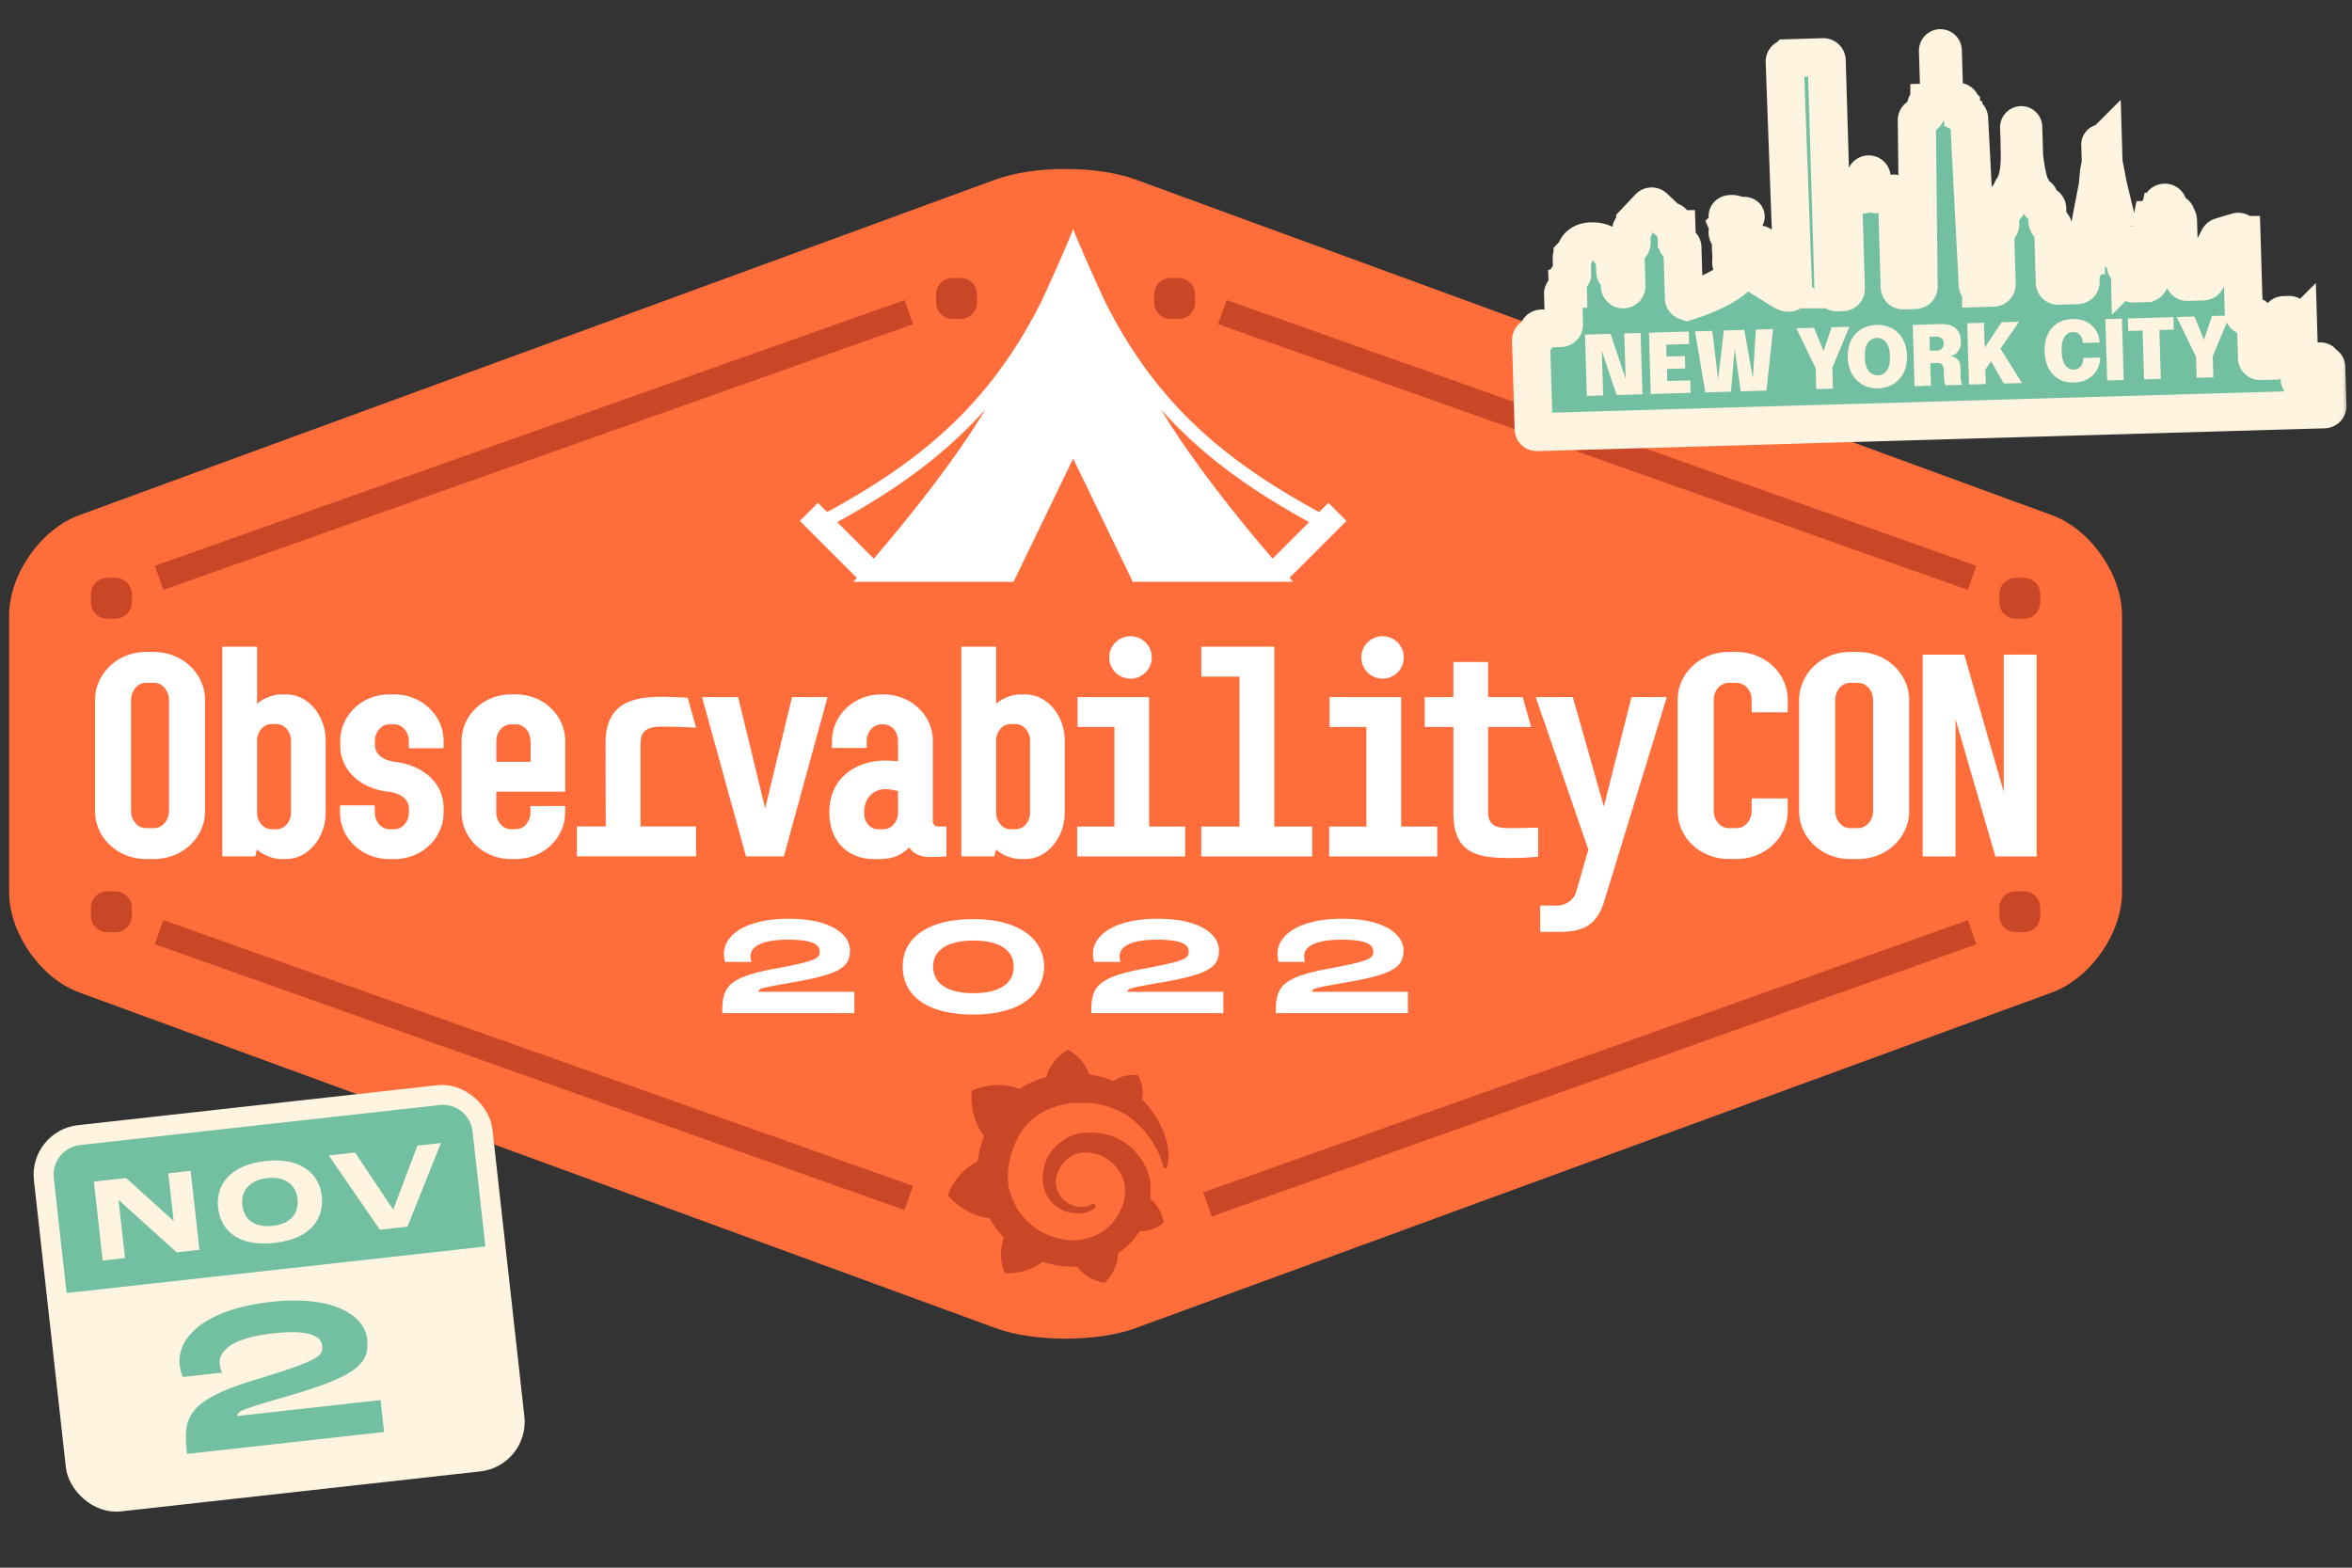 <svg width="225" height="150" fill="none" xmlns="http://www.w3.org/2000/svg"><rect width="100%" height="100%" fill="#333333" stroke="none"/><path d="M196.297 94.959c3.687-1.35 6.703-5.668 6.703-9.594V58.889c0-3.926-3.016-8.245-6.703-9.594L108.638 17.18c-3.687-1.35-9.718-1.35-13.405 0L7.578 49.295C3.89 50.648.875 54.963.875 58.89v26.476c0 3.926 3.016 8.245 6.703 9.594l87.658 32.115c3.687 1.349 9.719 1.349 13.406 0L196.3 94.959h-.003Z" fill="#FF6D3B"/><path d="M69.094 96.942H81.73v-2.047h-9.16c0-.269 0-.336 3.218-.89 4.632-.793 5.523-1.497 5.523-3.083 0-1.415-1.67-3.016-5.845-3.016-4.176 0-6.211 1.59-6.211 3.352 0 .322.052.621.12.782h2.518a1.515 1.515 0 0 1-.094-.538c0-.958 1.13-1.59 3.61-1.59 2.482 0 3.005.538 3.005 1.118 0 .647-.201.902-4.351 1.669-4.662.86-4.97 1.9-4.97 4.243ZM93.117 97.076c4.565 0 6.761-2.02 6.761-4.606 0-2.585-2.357-4.527-6.761-4.527s-6.761 1.818-6.761 4.527c0 2.71 2.196 4.606 6.76 4.606Zm0-2.046c-2.544 0-3.854-.984-3.854-2.545 0-1.56 1.388-2.492 3.854-2.492s3.854.902 3.854 2.492c0 1.59-1.306 2.545-3.854 2.545ZM104.395 96.942h12.636v-2.047h-9.16c0-.269 0-.336 3.218-.89 4.632-.793 5.522-1.497 5.522-3.083 0-1.415-1.668-3.016-5.844-3.016s-6.212 1.59-6.212 3.352c0 .322.053.621.12.782h2.518a1.525 1.525 0 0 1-.093-.538c0-.958 1.13-1.59 3.611-1.59 2.48 0 3.004.538 3.004 1.118 0 .647-.202.902-4.351 1.669-4.663.86-4.969 1.9-4.969 4.243ZM122.049 96.943h12.636v-2.047h-9.16c0-.27 0-.337 3.218-.89 4.632-.794 5.523-1.497 5.523-3.084 0-1.414-1.669-3.016-5.845-3.016s-6.211 1.59-6.211 3.353c0 .322.052.621.119.782h2.519a1.5 1.5 0 0 1-.094-.539c0-.958 1.13-1.59 3.611-1.59 2.481 0 3.005.539 3.005 1.119 0 .647-.202.901-4.352 1.668-4.662.861-4.969 1.901-4.969 4.244ZM13.95 82.193c-2.67 0-4.858-2.028-4.858-4.59v-10.61c0-2.561 2.191-4.611 4.858-4.611h.78c2.693 0 4.888 2.06 4.888 4.612v10.61c0 2.56-2.192 4.59-4.888 4.59h-.78Zm.78-16.858h-.78c-.78 0-1.415.752-1.415 1.659v10.584c0 .9.628 1.658 1.415 1.658h.78c.806 0 1.437-.751 1.437-1.658V66.994c0-.9-.627-1.659-1.437-1.659ZM26.906 66.447h.5c2.04 0 3.75 1.98 3.75 4.437v6.847c0 2.46-1.71 4.46-3.75 4.46h-.5c-.98 0-1.988-.552-2.318-.926l-.175.675h-3.145V61.878h3.323v5.494c.327-.377 1.335-.929 2.319-.929l-.004.004Zm-.954 12.895h.5c.78 0 1.383-.725 1.383-1.582v-6.872c0-.878-.602-1.604-1.382-1.604h-.501c-.755 0-1.36.726-1.36 1.604v6.872c0 .828.605 1.582 1.36 1.582ZM35.856 77.736c0 .878.632 1.603 1.383 1.603h.5c.755 0 1.383-.725 1.383-1.603v-.327c0-.903-.73-1.506-1.989-1.658-2.543-.272-4.586-1.981-4.586-4.412v-.425c0-2.482 2.09-4.47 4.68-4.47h.502c2.59 0 4.706 1.981 4.706 4.47v.675H39.11v-.675c0-.878-.631-1.604-1.382-1.604h-.501c-.755 0-1.36.726-1.36 1.604v.327c0 .903.707 1.505 1.962 1.658 2.544.326 4.608 1.93 4.608 4.416v.424c0 2.482-2.111 4.46-4.706 4.46h-.5c-2.591 0-4.707-1.981-4.707-4.46v-.678h3.324v.678h.004l.003-.003ZM49.365 82.194h-.5c-2.591 0-4.707-1.981-4.707-4.46v-6.82c0-2.483 2.116-4.471 4.706-4.471h.501c2.59 0 4.706 1.981 4.706 4.47v4.837h-6.596v1.981c0 .878.631 1.604 1.382 1.604h.5c.78 0 1.383-.726 1.383-1.604v-.606h3.324v.606c0 2.482-2.115 4.46-4.706 4.46h.007v.003Zm1.383-11.28c0-.879-.606-1.605-1.383-1.605h-.5c-.755 0-1.383.726-1.383 1.604v1.981h3.276v-1.98h-.01ZM85.909 72.844v-1.93c0-.878-.602-1.604-1.382-1.604h-.229c-.755 0-1.382.726-1.382 1.604v.653h-3.324v-.653c0-2.482 2.115-4.47 4.706-4.47h.229c2.569 0 4.706 1.956 4.706 4.39v7.747c0 .327.228.5.5.5h.806v2.864c-.58.05-1.136.05-1.709.05-.653 0-1.415-.246-1.84-.9-.606.53-1.31 1.104-2.87 1.104h-.5c-2.591 0-4.282-1.778-4.282-4.46 0-3.686 3.051-4.967 5.283-4.967.348 0 .954.022 1.284.076l.008-.007h-.004v.004Zm-1.382 6.499c.78 0 1.382-.751 1.382-1.604v-2.028c-.38-.152-.903-.2-1.23-.2-1.056 0-2.014.78-2.014 2.236 0 .976.606 1.603 1.36 1.603h.502v-.007ZM97.607 66.447h.501c2.036 0 3.748 1.98 3.748 4.437v6.847c0 2.46-1.709 4.46-3.748 4.46h-.5c-.98 0-1.989-.552-2.32-.926l-.173.675h-3.146V61.878h3.323v5.494c.327-.377 1.336-.929 2.319-.929l-.004.004Zm-.954 12.895h.5c.781 0 1.383-.725 1.383-1.582v-6.872c0-.878-.602-1.604-1.382-1.604h-.5c-.756 0-1.362.726-1.362 1.604v6.872c0 .828.606 1.582 1.361 1.582ZM109.928 66.692v12.395h3.447v2.86h-10.33v-2.86h3.563v-9.532h-3.527v-2.859h6.851l-.004-.004Zm.254-3.788a2.026 2.026 0 0 1-2.035 2.029 2.026 2.026 0 0 1-2.036-2.029c0-1.125.907-2.028 2.036-2.028 1.128 0 2.035.904 2.035 2.028ZM134.039 66.693v12.395h3.447v2.859h-10.334v-2.86h3.563v-9.531h-3.526v-2.86h6.85v-.003Zm.254-3.788a2.024 2.024 0 0 1-2.035 2.028 2.028 2.028 0 1 1 0-4.057c1.135 0 2.035.904 2.035 2.029ZM121.904 61.878v17.21h3.625v2.86h-10.613v-2.86h3.658v-14.35h-3.651v-2.86h6.981ZM165.378 79.236h.754c.806 0 1.437-.751 1.437-1.658v-1.183h3.451V77.6c0 2.561-2.192 4.59-4.888 4.59h-.754c-2.693 0-4.888-2.029-4.888-4.59V66.972c0-2.562 2.192-4.59 4.888-4.59h.754c2.693 0 4.888 2.028 4.888 4.59v1.183h-3.451v-1.183c0-.9-.627-1.63-1.437-1.63h-.754c-.806 0-1.437.726-1.437 1.63v10.61c0 .9.631 1.658 1.437 1.658v-.008.004ZM176.968 82.193c-2.671 0-4.859-2.028-4.859-4.59v-10.61c0-2.561 2.192-4.611 4.859-4.611h.78c2.692 0 4.888 2.06 4.888 4.612v10.61c0 2.56-2.192 4.59-4.888 4.59h-.78Zm.78-16.858h-.78c-.78 0-1.408.752-1.408 1.659v10.584c0 .9.631 1.658 1.408 1.658h.78c.806 0 1.437-.751 1.437-1.658V66.994c0-.9-.631-1.659-1.437-1.659ZM187.076 68.83v13.117h-3.146v-19.31h3.98l3.777 13.145V62.636h3.146v19.31h-3.951l-3.803-13.116h-.003ZM61.278 71.109c0-1.43 1.005-1.582 2.115-1.582.983 0 2.239.05 3.193.098l-.791-2.86a63.397 63.397 0 0 0-2.402-.097c-2.82 0-5.468.551-5.468 4.437l.022 7.972h-2.765v2.86h11.404v-2.86H61.27v-7.972h.008v.004ZM142.356 77.706v-8.15h4.111l-.791-2.859h-3.32v-3.356h-3.324v3.36h-2.739v2.859h2.739v8.15c0 3.911 2.17 4.39 5.469 4.39a31.17 31.17 0 0 0 2.645-.127v-2.787c-.86.026-1.811.051-2.645.051-1.111 0-2.145-.098-2.145-1.531ZM79.168 66.693l-4.18 15.25h-3.624l-4.206-15.25h3.45l2.592 10.66 2.569-10.66h3.4ZM146.906 66.693h3.553l2.971 10.48 2.645-10.48h3.378l-5.932 19.365c-.708 2.432-1.988 3.11-4.358 3.11h-1.825v-2.525h1.709c.653 0 1.52-.483 1.749-1.361l1.15-3.991-5.036-14.598h-.004Z" fill="#fff"/><path fill-rule="evenodd" clip-rule="evenodd" d="M79.13 48.997c8.793-4.794 15.56-10.229 20.532-20.245.565-1.21 1.083-2.355 1.537-3.384l.058-.14h.003c.581-1.32 1.055-2.444 1.388-3.264v-.077l.016.038a.636.636 0 0 1 .016-.04v.08c.332.82.806 1.943 1.387 3.263h.002l.039.094c.464 1.052.995 2.227 1.576 3.47 4.969 9.99 11.729 15.416 20.509 20.204l.885-.885 1.731 1.731-5.45 5.45.34.375h-15.335l-5.701-11.787-5.7 11.786H81.629c.107-.117.22-.241.337-.372l-5.451-5.452 1.73-1.73.886.885Zm42.61 4.453 3.492-3.492c-5.443-2.996-10.155-6.28-14.154-10.765 2.903 4.875 7.537 10.631 10.662 14.257Zm-41.648-3.491c5.445-2.997 10.158-6.283 14.16-10.77-2.904 4.877-7.542 10.637-10.667 14.263l-3.493-3.493Z" fill="#fff"/><g opacity=".8" fill="#BB3C20"><path fill-rule="evenodd" clip-rule="evenodd" d="M87.352 31.012 15.631 56.441l-.816-2.302L86.535 28.71l.816 2.302ZM14.808 90.346l71.722 25.428.816-2.301-71.722-25.43-.816 2.303ZM116.525 31.012l71.721 25.429.816-2.302-71.721-25.429-.816 2.302ZM189.067 90.346l-73.15 26.05-.819-2.301 73.15-26.05.819 2.3Z"/><path d="M91.894 26.601h-.782a1.57 1.57 0 0 0-1.565 1.565v.782c0 .861.704 1.565 1.565 1.565h.782a1.57 1.57 0 0 0 1.565-1.565v-.782a1.57 1.57 0 0 0-1.565-1.565ZM112.759 26.601h-.782a1.57 1.57 0 0 0-1.565 1.565v.782c0 .861.704 1.565 1.565 1.565h.782a1.57 1.57 0 0 0 1.565-1.565v-.782a1.57 1.57 0 0 0-1.565-1.565ZM193.613 85.284h-.783a1.57 1.57 0 0 0-1.564 1.564v.783c0 .86.704 1.565 1.564 1.565h.783a1.57 1.57 0 0 0 1.565-1.565v-.782a1.57 1.57 0 0 0-1.565-1.565ZM11.046 85.282h-.782A1.57 1.57 0 0 0 8.7 86.847v.782c0 .861.704 1.565 1.565 1.565h.783a1.57 1.57 0 0 0 1.564-1.565v-.782a1.57 1.57 0 0 0-1.565-1.565ZM193.613 55.289h-.783a1.57 1.57 0 0 0-1.564 1.564v.783c0 .86.704 1.565 1.564 1.565h.783a1.57 1.57 0 0 0 1.565-1.565v-.783a1.57 1.57 0 0 0-1.565-1.564ZM11.046 55.289h-.782A1.57 1.57 0 0 0 8.7 56.853v.783c0 .86.704 1.565 1.565 1.565h.783a1.57 1.57 0 0 0 1.564-1.565v-.783a1.57 1.57 0 0 0-1.565-1.564ZM111.79 110.307c-.043-.356-.079-.794-.243-1.267a7.358 7.358 0 0 0-.61-1.544 9.822 9.822 0 0 0-1.095-1.666 4.126 4.126 0 0 0-.61-.634c.325-1.267-.406-2.338-.406-2.338-1.217-.078-2.03.356-2.315.594-.043 0-.079-.039-.165-.078-.203-.078-.406-.156-.649-.234-.242-.079-.445-.122-.688-.2-.242-.039-.489-.078-.688-.121h-.121c-.528-1.666-2.069-2.374-2.069-2.374-1.705 1.072-2.025 2.534-2.025 2.534v.078c-.079.04-.204.04-.286.079a4.86 4.86 0 0 1-.407.121c-.12.043-.242.078-.406.156-.243.121-.528.239-.77.356a8.011 8.011 0 0 0-.732.434c-.043 0-.043-.039-.043-.039-2.393-.872-4.505.199-4.505.199-.203 2.456.931 4.04 1.178 4.317-.044.157-.122.317-.165.474-.164.551-.324 1.149-.406 1.744 0 .078-.043.156-.043.238-2.19 1.072-2.843 3.246-2.843 3.246 1.826 2.061 3.977 2.178 3.977 2.178.285.473.567.911.93 1.345.164.156.325.356.446.516-.65 1.861.078 3.406.078 3.406 2.03.078 3.367-.872 3.652-1.11.204.078.407.121.61.199.61.156 1.26.238 1.905.278h.77c.974 1.345 2.636 1.544 2.636 1.544 1.216-1.228 1.259-2.456 1.259-2.733v-.078c.242-.157.489-.356.731-.556a8.266 8.266 0 0 0 1.259-1.423c.043-.039.078-.078.078-.156 1.381.078 2.311-.829 2.311-.829-.242-1.389-1.051-2.061-1.216-2.178h-.043v-1.584c-.043-.157-.043-.317-.078-.438-.164-.594-.364-1.15-.688-1.666a5.993 5.993 0 0 0-1.138-1.345c-.446-.395-.931-.673-1.463-.907-.527-.239-1.051-.356-1.622-.438-.286-.039-.528-.039-.81-.039h-.406c-.122 0-.286.039-.407.039a4.022 4.022 0 0 0-1.502.555 5.628 5.628 0 0 0-1.177.95 3.871 3.871 0 0 0-.731 1.228 5.052 5.052 0 0 0-.285 1.306v.634c.043.199.078.434.12.633.122.395.325.751.529 1.072.242.316.528.555.809.75.286.2.61.356.931.434.32.079.61.122.931.122h.527c.043 0 .079 0 .122-.04.078 0 .121-.039.203-.039.121-.039.242-.078.364-.156.121-.039.203-.121.324-.199.043 0 .043-.043.078-.079a.207.207 0 0 0 .043-.316c-.078-.079-.203-.122-.285-.04-.043 0-.043.04-.078.04a2.366 2.366 0 0 1-.286.121c-.078.039-.203.039-.285.078h-.649c-.243-.039-.446-.078-.689-.199-.242-.079-.445-.239-.649-.395-.203-.157-.363-.395-.488-.595-.122-.234-.243-.473-.286-.751-.043-.121-.043-.277-.043-.394v-.2c0-.078 0-.156.043-.238.121-.595.407-1.15.896-1.623.121-.121.242-.2.363-.317.121-.078.286-.156.407-.238.164-.079.324-.122.446-.157.164-.039.324-.078.489-.078h.488c.165 0 .364.043.528.078.364.078.688.2 1.017.395.649.356 1.177.911 1.541 1.545.164.316.285.672.363 1.028 0 .078.043.199.043.278v.633c0 .121 0 .2-.043.317 0 .078-.043.199-.043.278a.825.825 0 0 1-.078.277c-.043.2-.121.395-.203.555a7.212 7.212 0 0 1-.61 1.072c-.489.633-1.138 1.189-1.905 1.501a5.72 5.72 0 0 1-1.177.356c-.203.039-.406.039-.61.078h-.285c.043 0 0 0 0 0h-.325a7.59 7.59 0 0 1-1.298-.234c-.407-.121-.852-.278-1.216-.473a6.546 6.546 0 0 1-2.026-1.623 3.643 3.643 0 0 1-.688-1.072 7.569 7.569 0 0 1-.489-1.188 4.314 4.314 0 0 1-.203-1.228v-.555c0-.2.043-.434.043-.634.043-.199.078-.438.121-.633.043-.2.079-.438.165-.634.12-.395.285-.794.445-1.189.364-.75.81-1.423 1.38-1.939a4.09 4.09 0 0 1 .446-.395c.165-.121.325-.235.49-.317.163-.121.324-.199.488-.277l.242-.122c.043 0 .079-.039.122-.039s.078-.039.121-.039c.164-.078.364-.121.528-.199.043 0 .078-.039.121-.039s.078-.039.121-.039c.078-.04.204-.04.286-.079.043 0 .078-.039.164-.039.043 0 .078 0 .164-.039.043 0 .078 0 .164-.043h.165c.043 0 .078 0 .164-.039.043 0 .121 0 .164-.039h.688s.043 0 0 0h.732c.363 0 .731.039 1.094.121.689.121 1.338.356 1.948.634a6.32 6.32 0 0 1 1.583 1.028l.079.078.078.078c.043.04.121.079.164.157.043.043.121.078.164.156.043.078.122.122.165.157.203.199.363.395.527.633.325.395.61.829.81 1.228 0 .039.043.039.043.078s.043.039.043.078c.043.04.043.079.078.157.043.039.043.078.078.156.043.043.043.078.079.157.078.199.164.356.203.516.078.277.164.516.203.715.043.079.121.157.204.122.078 0 .164-.079.164-.157.164-.751.164-1.028.121-1.306v.035l.016-.035Z"/></g><rect x="3.773" y="109.031" width="42.221" height="35.27" rx="3.814" transform="rotate(-6.348 3.773 109.031)" fill="#FFF4DF" stroke="#FFF4DF" stroke-width="1.911"/><path d="m17.892 139.114 18.85-2.097-.34-3.054-13.666 1.52c-.044-.402-.055-.502 4.656-1.861 6.78-1.954 7.99-3.147 7.727-5.518-.235-2.11-2.993-4.224-9.222-3.531-6.29.7-9 3.402-8.708 6.034.054.483.184.916.31 1.146l3.759-.418a2.234 2.234 0 0 1-.23-.789c-.16-1.426 1.424-2.559 5.122-2.97 3.516-.391 4.57.305 4.666 1.169.108.965-.151 1.38-6.213 3.214-6.81 2.06-7.1 3.659-6.711 7.155ZM5.144 112.716a2.858 2.858 0 0 1 2.525-3.157l34.381-3.825a2.858 2.858 0 0 1 3.157 2.525l1.225 11.008-40.063 4.457-1.225-11.008Z" fill="#73BFA1"/><path d="m9.823 120.613 2.136-.238-.618-5.557.011-.002 5.545 5.01 2.182-.243-.84-7.556-2.137.238.506 4.547-.011.002-4.537-4.099-3.077.342.84 7.556Zm16.436-1.689c3.525-.392 4.76-2.355 4.521-4.502-.233-2.09-1.982-3.709-5.393-3.329-3.41.379-4.761 2.343-4.529 4.433.252 2.262 1.979 3.779 5.4 3.398Zm-.182-1.631c-1.803.201-2.747-.659-2.898-2.014-.136-1.229.598-2.357 2.39-2.556 1.791-.199 2.756.74 2.893 1.968.144 1.298-.536 2.397-2.385 2.602Zm10.26.37 2.641-.294 3.202-8.005-2.25.25-2.308 6.116-.011.001-3.642-5.454-2.514.28 4.882 7.106Z" fill="#FFF4DF"/><mask id="a" maskUnits="userSpaceOnUse" x="143.609" y="1.497" width="81.153" height="42.359" fill="#000"><path fill="#fff" d="M143.609 1.497h81.153v42.359h-81.153z"/><path d="m146.463 32.556.252 8.487c.005.174.15.31.325.306l75.302-2.187a.316.316 0 0 0 .307-.325l-.111-3.728a.18.18 0 0 0-.186-.175.18.18 0 0 1-.185-.175.18.18 0 0 0-.186-.175l-.824.025a.18.18 0 0 0-.175.185.18.18 0 0 1-.175.186l-.129.004a.31.31 0 0 0-.3.318l.029.979a.206.206 0 1 1-.412.012l-.055-1.854-.092-3.091a.258.258 0 0 0-.265-.25.257.257 0 0 1-.265-.25l-.012-.406a.316.316 0 0 0-.325-.306l-.502.015a.316.316 0 0 0-.307.325l.012.406a.257.257 0 0 1-.249.265.257.257 0 0 0-.25.265l.082 2.775a.316.316 0 0 1-.306.325l-1.223.037a.315.315 0 0 1-.325-.306l-.11-3.697a.316.316 0 0 0-.325-.306l-.502.015a.315.315 0 0 1-.325-.306l-.222-7.464a.316.316 0 0 0-.406-.294l-1.14.34-.433.133a.313.313 0 0 0-.189.16l-1.078 2.123a.312.312 0 0 0-.034.127l-.08 1.552a.315.315 0 0 1-.306.3l-1.505.045a.316.316 0 0 1-.325-.307l-.069-2.335a.322.322 0 0 0-.099-.22l-.234-.221a.319.319 0 0 1-.1-.22l-.076-2.59a.334.334 0 0 0-.027-.117l-.182-.42a.135.135 0 0 0-.248.001c-.052.121-.229.105-.257-.024l-.089-.406-.161-.5c-.098-.305-.535-.286-.608.025l-.145.621a.29.29 0 0 1-.025.07l-.211.42a.125.125 0 0 1-.224 0 .126.126 0 0 0-.236.03l-.057.287a.214.214 0 0 0-.004.05l.078 2.626a.32.32 0 0 1-.086.226l-.221.234a.315.315 0 0 0-.085.226l.069 2.335a.316.316 0 0 1-.306.325l-1.223.037a.315.315 0 0 1-.325-.306l-.03-.998a.18.18 0 0 0-.186-.175.18.18 0 0 1-.185-.175l-.024-.792a.316.316 0 0 0-.325-.307l-.038.002a.315.315 0 0 1-.325-.307l-.071-2.381a.352.352 0 0 0-.009-.065l-.933-3.859-.244-1.282-.177-.897a.449.449 0 0 1-.006-.052l-.05-1.7a.129.129 0 0 0-.258.008l.05 1.692a.316.316 0 0 1-.005.068l-.172.9-.116 1.292-.753 3.907a.268.268 0 0 0-.006.07l.071 2.379a.316.316 0 0 1-.306.325l-.142.004a.316.316 0 0 0-.306.325l.025.844a.13.13 0 0 1-.125.132.129.129 0 0 0-.125.133l.031 1.05a.316.316 0 0 1-.306.324l-1.841.055a.315.315 0 0 1-.325-.306l-.158-5.3a.258.258 0 0 0-.265-.25.258.258 0 0 1-.265-.25l-.038-1.28a.316.316 0 0 0-.325-.307l-.09.003a.315.315 0 0 1-.325-.307l-.009-.302a.31.31 0 0 0-.319-.3.31.31 0 0 1-.318-.3l-.005-.157a.498.498 0 0 0-.106-.263c-.368-.524-.627-2.248-.716-3.113l-.081-2.747a.19.19 0 0 0-.195-.184.217.217 0 0 0-.203.229c.022.355.051 1.16.067 2.714.019 1.845-.388 2.806-.67 3.158a.43.43 0 0 0-.105.271l.007.229a.232.232 0 0 1-.225.239.232.232 0 0 0-.225.238l.013.432a.316.316 0 0 1-.306.325l-.09.002a.316.316 0 0 0-.306.325l.039 1.333a.257.257 0 0 1-.25.265.257.257 0 0 0-.249.266l.154 5.196a.316.316 0 0 1-.306.325l-1.179.035a.316.316 0 0 1-.325-.3l-.823-15.923a.316.316 0 0 0-.182-.27l-.382-.177a.314.314 0 0 1-.183-.277l-.017-.571a.316.316 0 0 0-.325-.307l-.966.029a.316.316 0 0 1-.325-.306l-.137-4.604a.232.232 0 1 0-.463.014l.136 4.604a.315.315 0 0 1-.306.325l-.657.019a.316.316 0 0 0-.306.325l.017.55a.317.317 0 0 1-.193.3l-.523.222a.314.314 0 0 0-.192.294l.173 15.92a.315.315 0 0 1-.306.32l-1.178.035a.316.316 0 0 1-.325-.306l-.256-8.642a.317.317 0 0 0-.325-.306l-1.739.052a.316.316 0 0 1-.325-.307l-.039-1.307a.283.283 0 1 0-.566.017l.038 1.307a.315.315 0 0 1-.306.325l-1.584.047a.316.316 0 0 0-.306.325l.257 8.642a.316.316 0 0 1-.306.325l-.554.016a.316.316 0 0 1-.325-.306l-.65-21.88a.316.316 0 0 0-.325-.307l-3.385.1a.316.316 0 0 0-.306.328l.794 21.733c.009.23-.273.4-.5.369-.175-.024-.466-.182-.697-.326a.292.292 0 0 1-.084-.409.305.305 0 0 0-.111-.436l-.239-.127a.315.315 0 0 0-.365.05l-.023.02c-.139.132-.363.11-.453-.06-.075-.14-.138-.293-.141-.403-.005-.17-.224-.37-.388-.49a.343.343 0 0 1-.128-.168c-.094-.287-.216-.712-.143-.714.063-.002.104-.207.125-.38a.337.337 0 0 1 .125-.226l.246-.193a.204.204 0 0 0-.104-.362l-.097-.01a.131.131 0 0 1-.108-.182c.051-.12-.087-.233-.195-.159l-.143.098a.182.182 0 0 1-.275-.09l-.019-.057a.228.228 0 0 0-.422-.022l-.026.055a.222.222 0 0 1-.348.074l-.092-.08a.183.183 0 0 0-.298.178.183.183 0 0 1-.173.224l-.075.002a.245.245 0 0 1-.232-.147l-.213-.49a.333.333 0 0 1-.005-.246c.065-.176.142-.422.138-.552-.006-.206-.221-.509-.02-.67.187-.148.107-.563.33-.647.486-.184.89-.39.413-.405-.826-.027-.781-.235-1.294-.168-.351.045-.217.404-.059.655.037.059.012.14-.055.16-.084.027-.108.164-.072.244a.5.5 0 0 1 .021.338c-.092.363-.088.518.124.718.212.2.123.666.137 1.13.014.464.07.617.034 1.133-.037.517.123.667.177.768.045.083-.115.206.138.517.118.145.13.358-.013.477-1.234 1.035-3.257 1.818-4.439 2.18a.307.307 0 0 1-.395-.289l-.144-4.854a.258.258 0 0 0-.266-.25.258.258 0 0 1-.265-.25l-.037-1.236a.154.154 0 0 0-.159-.15.155.155 0 0 1-.159-.15l-.005-.172a.292.292 0 0 0-.3-.283.294.294 0 0 1-.209-.08l-1.326-1.25a.316.316 0 0 0-.447.014l-1.343 1.425a.32.32 0 0 0-.086.226l.006.178a.155.155 0 0 1-.15.16.154.154 0 0 0-.15.159l.036 1.236a.31.31 0 0 1-.3.318.308.308 0 0 0-.299.319l.104 3.503a.31.31 0 0 1-.619.018l-.029-.979a.206.206 0 0 0-.212-.2.206.206 0 0 1-.212-.2l-.042-1.41a.354.354 0 0 0-.165-.28c-.151-.1-.314-.238-.318-.357-.006-.206-.439-.915-1.779-.875-.971.03-1.35.576-1.444.923a.41.41 0 0 1-.091.175l-.24.255a.32.32 0 0 0-.086.226l.046 1.543a.232.232 0 0 1-.225.239.232.232 0 0 0-.225.239l.028.927a.232.232 0 0 1-.225.238.232.232 0 0 0-.225.24l.088 2.955a.316.316 0 0 1-.306.325l-1.842.054a.316.316 0 0 0-.306.325l.004.142a.316.316 0 0 1-.306.325l-.09.003a.315.315 0 0 0-.306.325Z"/></mask><path d="m146.463 32.556.252 8.487c.005.174.15.31.325.306l75.302-2.187a.316.316 0 0 0 .307-.325l-.111-3.728a.18.18 0 0 0-.186-.175.18.18 0 0 1-.185-.175.18.18 0 0 0-.186-.175l-.824.025a.18.18 0 0 0-.175.185.18.18 0 0 1-.175.186l-.129.004a.31.31 0 0 0-.3.318l.029.979a.206.206 0 1 1-.412.012l-.055-1.854-.092-3.091a.258.258 0 0 0-.265-.25.257.257 0 0 1-.265-.25l-.012-.406a.316.316 0 0 0-.325-.306l-.502.015a.316.316 0 0 0-.307.325l.012.406a.257.257 0 0 1-.249.265.257.257 0 0 0-.25.265l.082 2.775a.316.316 0 0 1-.306.325l-1.223.037a.315.315 0 0 1-.325-.306l-.11-3.697a.316.316 0 0 0-.325-.306l-.502.015a.315.315 0 0 1-.325-.306l-.222-7.464a.316.316 0 0 0-.406-.294l-1.14.34-.433.133a.313.313 0 0 0-.189.16l-1.078 2.123a.312.312 0 0 0-.034.127l-.08 1.552a.315.315 0 0 1-.306.3l-1.505.045a.316.316 0 0 1-.325-.307l-.069-2.335a.322.322 0 0 0-.099-.22l-.234-.221a.319.319 0 0 1-.1-.22l-.076-2.59a.334.334 0 0 0-.027-.117l-.182-.42a.135.135 0 0 0-.248.001c-.052.121-.229.105-.257-.024l-.089-.406-.161-.5c-.098-.305-.535-.286-.608.025l-.145.621a.29.29 0 0 1-.025.07l-.211.42a.125.125 0 0 1-.224 0 .126.126 0 0 0-.236.03l-.057.287a.214.214 0 0 0-.004.05l.078 2.626a.32.32 0 0 1-.086.226l-.221.234a.315.315 0 0 0-.085.226l.069 2.335a.316.316 0 0 1-.306.325l-1.223.037a.315.315 0 0 1-.325-.306l-.03-.998a.18.18 0 0 0-.186-.175.18.18 0 0 1-.185-.175l-.024-.792a.316.316 0 0 0-.325-.307l-.038.002a.315.315 0 0 1-.325-.307l-.071-2.381a.352.352 0 0 0-.009-.065l-.933-3.859-.244-1.282-.177-.897a.449.449 0 0 1-.006-.052l-.05-1.7a.129.129 0 0 0-.258.008l.05 1.692a.316.316 0 0 1-.005.068l-.172.9-.116 1.292-.753 3.907a.268.268 0 0 0-.006.07l.071 2.379a.316.316 0 0 1-.306.325l-.142.004a.316.316 0 0 0-.306.325l.025.844a.13.13 0 0 1-.125.132.129.129 0 0 0-.125.133l.031 1.05a.316.316 0 0 1-.306.324l-1.841.055a.315.315 0 0 1-.325-.306l-.158-5.3a.258.258 0 0 0-.265-.25.258.258 0 0 1-.265-.25l-.038-1.28a.316.316 0 0 0-.325-.307l-.09.003a.315.315 0 0 1-.325-.307l-.009-.302a.31.31 0 0 0-.319-.3.31.31 0 0 1-.318-.3l-.005-.157a.498.498 0 0 0-.106-.263c-.368-.524-.627-2.248-.716-3.113l-.081-2.747a.19.19 0 0 0-.195-.184.217.217 0 0 0-.203.229c.022.355.051 1.16.067 2.714.019 1.845-.388 2.806-.67 3.158a.43.43 0 0 0-.105.271l.007.229a.232.232 0 0 1-.225.239.232.232 0 0 0-.225.238l.013.432a.316.316 0 0 1-.306.325l-.09.002a.316.316 0 0 0-.306.325l.039 1.333a.257.257 0 0 1-.25.265.257.257 0 0 0-.249.266l.154 5.196a.316.316 0 0 1-.306.325l-1.179.035a.316.316 0 0 1-.325-.3l-.823-15.923a.316.316 0 0 0-.182-.27l-.382-.177a.314.314 0 0 1-.183-.277l-.017-.571a.316.316 0 0 0-.325-.307l-.966.029a.316.316 0 0 1-.325-.306l-.137-4.604a.232.232 0 1 0-.463.014l.136 4.604a.315.315 0 0 1-.306.325l-.657.019a.316.316 0 0 0-.306.325l.017.55a.317.317 0 0 1-.193.3l-.523.222a.314.314 0 0 0-.192.294l.173 15.92a.315.315 0 0 1-.306.32l-1.178.035a.316.316 0 0 1-.325-.306l-.256-8.642a.317.317 0 0 0-.325-.306l-1.739.052a.316.316 0 0 1-.325-.307l-.039-1.307a.283.283 0 1 0-.566.017l.038 1.307a.315.315 0 0 1-.306.325l-1.584.047a.316.316 0 0 0-.306.325l.257 8.642a.316.316 0 0 1-.306.325l-.554.016a.316.316 0 0 1-.325-.306l-.65-21.88a.316.316 0 0 0-.325-.307l-3.385.1a.316.316 0 0 0-.306.328l.794 21.733c.009.23-.273.4-.5.369-.175-.024-.466-.182-.697-.326a.292.292 0 0 1-.084-.409.305.305 0 0 0-.111-.436l-.239-.127a.315.315 0 0 0-.365.05l-.023.02c-.139.132-.363.11-.453-.06-.075-.14-.138-.293-.141-.403-.005-.17-.224-.37-.388-.49a.343.343 0 0 1-.128-.168c-.094-.287-.216-.712-.143-.714.063-.002.104-.207.125-.38a.337.337 0 0 1 .125-.226l.246-.193a.204.204 0 0 0-.104-.362l-.097-.01a.131.131 0 0 1-.108-.182c.051-.12-.087-.233-.195-.159l-.143.098a.182.182 0 0 1-.275-.09l-.019-.057a.228.228 0 0 0-.422-.022l-.026.055a.222.222 0 0 1-.348.074l-.092-.08a.183.183 0 0 0-.298.178.183.183 0 0 1-.173.224l-.075.002a.245.245 0 0 1-.232-.147l-.213-.49a.333.333 0 0 1-.005-.246c.065-.176.142-.422.138-.552-.006-.206-.221-.509-.02-.67.187-.148.107-.563.33-.647.486-.184.89-.39.413-.405-.826-.027-.781-.235-1.294-.168-.351.045-.217.404-.059.655.037.059.012.14-.055.16-.084.027-.108.164-.072.244a.5.5 0 0 1 .021.338c-.092.363-.088.518.124.718.212.2.123.666.137 1.13.014.464.07.617.034 1.133-.037.517.123.667.177.768.045.083-.115.206.138.517.118.145.13.358-.013.477-1.234 1.035-3.257 1.818-4.439 2.18a.307.307 0 0 1-.395-.289l-.144-4.854a.258.258 0 0 0-.266-.25.258.258 0 0 1-.265-.25l-.037-1.236a.154.154 0 0 0-.159-.15.155.155 0 0 1-.159-.15l-.005-.172a.292.292 0 0 0-.3-.283.294.294 0 0 1-.209-.08l-1.326-1.25a.316.316 0 0 0-.447.014l-1.343 1.425a.32.32 0 0 0-.086.226l.006.178a.155.155 0 0 1-.15.16.154.154 0 0 0-.15.159l.036 1.236a.31.31 0 0 1-.3.318.308.308 0 0 0-.299.319l.104 3.503a.31.31 0 0 1-.619.018l-.029-.979a.206.206 0 0 0-.212-.2.206.206 0 0 1-.212-.2l-.042-1.41a.354.354 0 0 0-.165-.28c-.151-.1-.314-.238-.318-.357-.006-.206-.439-.915-1.779-.875-.971.03-1.35.576-1.444.923a.41.41 0 0 1-.091.175l-.24.255a.32.32 0 0 0-.086.226l.046 1.543a.232.232 0 0 1-.225.239.232.232 0 0 0-.225.239l.028.927a.232.232 0 0 1-.225.238.232.232 0 0 0-.225.24l.088 2.955a.316.316 0 0 1-.306.325l-1.842.054a.316.316 0 0 0-.306.325l.004.142a.316.316 0 0 1-.306.325l-.09.003a.315.315 0 0 0-.306.325Z" fill="#73BFA1"/><path d="m146.463 32.556.252 8.487c.005.174.15.31.325.306l75.302-2.187a.316.316 0 0 0 .307-.325l-.111-3.728a.18.18 0 0 0-.186-.175.18.18 0 0 1-.185-.175.18.18 0 0 0-.186-.175l-.824.025a.18.18 0 0 0-.175.185.18.18 0 0 1-.175.186l-.129.004a.31.31 0 0 0-.3.318l.029.979a.206.206 0 1 1-.412.012l-.055-1.854-.092-3.091a.258.258 0 0 0-.265-.25.257.257 0 0 1-.265-.25l-.012-.406a.316.316 0 0 0-.325-.306l-.502.015a.316.316 0 0 0-.307.325l.012.406a.257.257 0 0 1-.249.265.257.257 0 0 0-.25.265l.082 2.775a.316.316 0 0 1-.306.325l-1.223.037a.315.315 0 0 1-.325-.306l-.11-3.697a.316.316 0 0 0-.325-.306l-.502.015a.315.315 0 0 1-.325-.306l-.222-7.464a.316.316 0 0 0-.406-.294l-1.14.34-.433.133a.313.313 0 0 0-.189.16l-1.078 2.123a.312.312 0 0 0-.034.127l-.08 1.552a.315.315 0 0 1-.306.3l-1.505.045a.316.316 0 0 1-.325-.307l-.069-2.335a.322.322 0 0 0-.099-.22l-.234-.221a.319.319 0 0 1-.1-.22l-.076-2.59a.334.334 0 0 0-.027-.117l-.182-.42a.135.135 0 0 0-.248.001c-.052.121-.229.105-.257-.024l-.089-.406-.161-.5c-.098-.305-.535-.286-.608.025l-.145.621a.29.29 0 0 1-.025.07l-.211.42a.125.125 0 0 1-.224 0 .126.126 0 0 0-.236.03l-.057.287a.214.214 0 0 0-.004.05l.078 2.626a.32.32 0 0 1-.086.226l-.221.234a.315.315 0 0 0-.085.226l.069 2.335a.316.316 0 0 1-.306.325l-1.223.037a.315.315 0 0 1-.325-.306l-.03-.998a.18.18 0 0 0-.186-.175.18.18 0 0 1-.185-.175l-.024-.792a.316.316 0 0 0-.325-.307l-.038.002a.315.315 0 0 1-.325-.307l-.071-2.381a.352.352 0 0 0-.009-.065l-.933-3.859-.244-1.282-.177-.897a.449.449 0 0 1-.006-.052l-.05-1.7a.129.129 0 0 0-.258.008l.05 1.692a.316.316 0 0 1-.005.068l-.172.9-.116 1.292-.753 3.907a.268.268 0 0 0-.006.07l.071 2.379a.316.316 0 0 1-.306.325l-.142.004a.316.316 0 0 0-.306.325l.025.844a.13.13 0 0 1-.125.132.129.129 0 0 0-.125.133l.031 1.05a.316.316 0 0 1-.306.324l-1.841.055a.315.315 0 0 1-.325-.306l-.158-5.3a.258.258 0 0 0-.265-.25.258.258 0 0 1-.265-.25l-.038-1.28a.316.316 0 0 0-.325-.307l-.09.003a.315.315 0 0 1-.325-.307l-.009-.302a.31.31 0 0 0-.319-.3.31.31 0 0 1-.318-.3l-.005-.157a.498.498 0 0 0-.106-.263c-.368-.524-.627-2.248-.716-3.113l-.081-2.747a.19.19 0 0 0-.195-.184.217.217 0 0 0-.203.229c.022.355.051 1.16.067 2.714.019 1.845-.388 2.806-.67 3.158a.43.43 0 0 0-.105.271l.007.229a.232.232 0 0 1-.225.239.232.232 0 0 0-.225.238l.013.432a.316.316 0 0 1-.306.325l-.09.002a.316.316 0 0 0-.306.325l.039 1.333a.257.257 0 0 1-.25.265.257.257 0 0 0-.249.266l.154 5.196a.316.316 0 0 1-.306.325l-1.179.035a.316.316 0 0 1-.325-.3l-.823-15.923a.316.316 0 0 0-.182-.27l-.382-.177a.314.314 0 0 1-.183-.277l-.017-.571a.316.316 0 0 0-.325-.307l-.966.029a.316.316 0 0 1-.325-.306l-.137-4.604a.232.232 0 1 0-.463.014l.136 4.604a.315.315 0 0 1-.306.325l-.657.019a.316.316 0 0 0-.306.325l.017.55a.317.317 0 0 1-.193.3l-.523.222a.314.314 0 0 0-.192.294l.173 15.92a.315.315 0 0 1-.306.32l-1.178.035a.316.316 0 0 1-.325-.306l-.256-8.642a.317.317 0 0 0-.325-.306l-1.739.052a.316.316 0 0 1-.325-.307l-.039-1.307a.283.283 0 1 0-.566.017l.038 1.307a.315.315 0 0 1-.306.325l-1.584.047a.316.316 0 0 0-.306.325l.257 8.642a.316.316 0 0 1-.306.325l-.554.016a.316.316 0 0 1-.325-.306l-.65-21.88a.316.316 0 0 0-.325-.307l-3.385.1a.316.316 0 0 0-.306.328l.794 21.733c.009.23-.273.4-.5.369-.175-.024-.466-.182-.697-.326a.292.292 0 0 1-.084-.409.305.305 0 0 0-.111-.436l-.239-.127a.315.315 0 0 0-.365.05l-.023.02c-.139.132-.363.11-.453-.06-.075-.14-.138-.293-.141-.403-.005-.17-.224-.37-.388-.49a.343.343 0 0 1-.128-.168c-.094-.287-.216-.712-.143-.714.063-.002.104-.207.125-.38a.337.337 0 0 1 .125-.226l.246-.193a.204.204 0 0 0-.104-.362l-.097-.01a.131.131 0 0 1-.108-.182c.051-.12-.087-.233-.195-.159l-.143.098a.182.182 0 0 1-.275-.09l-.019-.057a.228.228 0 0 0-.422-.022l-.026.055a.222.222 0 0 1-.348.074l-.092-.08a.183.183 0 0 0-.298.178.183.183 0 0 1-.173.224l-.075.002a.245.245 0 0 1-.232-.147l-.213-.49a.333.333 0 0 1-.005-.246c.065-.176.142-.422.138-.552-.006-.206-.221-.509-.02-.67.187-.148.107-.563.33-.647.486-.184.89-.39.413-.405-.826-.027-.781-.235-1.294-.168-.351.045-.217.404-.059.655.037.059.012.14-.055.16-.084.027-.108.164-.072.244a.5.5 0 0 1 .021.338c-.092.363-.088.518.124.718.212.2.123.666.137 1.13.014.464.07.617.034 1.133-.037.517.123.667.177.768.045.083-.115.206.138.517.118.145.13.358-.013.477-1.234 1.035-3.257 1.818-4.439 2.18a.307.307 0 0 1-.395-.289l-.144-4.854a.258.258 0 0 0-.266-.25.258.258 0 0 1-.265-.25l-.037-1.236a.154.154 0 0 0-.159-.15.155.155 0 0 1-.159-.15l-.005-.172a.292.292 0 0 0-.3-.283.294.294 0 0 1-.209-.08l-1.326-1.25a.316.316 0 0 0-.447.014l-1.343 1.425a.32.32 0 0 0-.086.226l.006.178a.155.155 0 0 1-.15.16.154.154 0 0 0-.15.159l.036 1.236a.31.31 0 0 1-.3.318.308.308 0 0 0-.299.319l.104 3.503a.31.31 0 0 1-.619.018l-.029-.979a.206.206 0 0 0-.212-.2.206.206 0 0 1-.212-.2l-.042-1.41a.354.354 0 0 0-.165-.28c-.151-.1-.314-.238-.318-.357-.006-.206-.439-.915-1.779-.875-.971.03-1.35.576-1.444.923a.41.41 0 0 1-.091.175l-.24.255a.32.32 0 0 0-.086.226l.046 1.543a.232.232 0 0 1-.225.239.232.232 0 0 0-.225.239l.028.927a.232.232 0 0 1-.225.238.232.232 0 0 0-.225.24l.088 2.955a.316.316 0 0 1-.306.325l-1.842.054a.316.316 0 0 0-.306.325l.004.142a.316.316 0 0 1-.306.325l-.09.003a.315.315 0 0 0-.306.325Z" stroke="#FFF4DF" stroke-width="3.642" mask="url(#a)"/><path d="m153.364 37.836-1.562.047-.175-5.866 2.45-.073 1.778 5.337-.308.073-.162-5.448 1.563-.047.174 5.866-2.469.073-1.778-5.316.328-.074.161 5.428Zm5.308-4.834.702-.745.068 2.286-.37-.419 2.107-.062.036 1.193-2.108.062.345-.436.069 2.303-.746-.703 2.915-.086.036 1.193-3.806.113-.174-5.866 3.806-.113.035 1.193-2.915.087Zm4.465 4.544-.986-5.841 1.65-.05.676 5.6-.227-.005.657-5.627 1.96-.059.986 5.58-.226.018.342-5.63 1.65-.05-.637 5.89-2.453.073-.689-4.807.16-.005-.406 4.84-2.457.073Zm13.78-6.28-1.628 3.909.06 2.008-1.598.048-.06-2.009-1.845-3.806 1.698-.05 1.242 3.08-.628.018 1.057-3.148 1.702-.05Zm2.77 5.892a3.018 3.018 0 0 1-1.087-.163 2.605 2.605 0 0 1-.92-.554 2.73 2.73 0 0 1-.649-.936 3.54 3.54 0 0 1-.266-1.305c-.015-.499.047-.938.184-1.32a2.73 2.73 0 0 1 .588-.964 2.59 2.59 0 0 1 .886-.6c.338-.14.699-.215 1.084-.227.384-.011.749.043 1.095.163.346.117.653.299.92.546.27.246.485.556.644.928.16.372.247.807.262 1.305.015.496-.048.936-.188 1.32a2.684 2.684 0 0 1-.596.972 2.596 2.596 0 0 1-.889.608c-.335.14-.691.216-1.068.227Zm-.037-1.241c.196-.006.384-.065.564-.176.183-.114.328-.304.437-.57.111-.266.16-.63.147-1.091-.014-.464-.084-.823-.211-1.077-.127-.256-.284-.433-.47-.53a1.119 1.119 0 0 0-.573-.143 1.132 1.132 0 0 0-.564.176c-.18.109-.326.295-.437.558-.112.26-.161.623-.147 1.087.014.464.084.825.211 1.084.127.257.284.437.47.54.189.1.38.148.573.142Zm3.504 1.034-.175-5.866 2.601-.077c.668-.02 1.166.114 1.493.402.329.284.502.69.517 1.218.009.297-.04.552-.148.765a1.348 1.348 0 0 1-.411.498 1.057 1.057 0 0 1-.5.206c.173.005.335.041.485.108a.818.818 0 0 1 .369.336c.097.153.15.364.158.632l.014.485.014.485c.005.14.019.274.044.4a.62.62 0 0 0 .116.272l-1.607.048a.845.845 0 0 1-.108-.28 2.268 2.268 0 0 1-.043-.392l-.012-.394a46.595 46.595 0 0 0-.012-.394c-.006-.212-.056-.377-.15-.497-.094-.122-.258-.18-.494-.172l-1.066.032.403-.502.078 2.64-1.566.047Zm1.484-2.83-.435-.548 1.082-.032a.727.727 0 0 0 .352-.095.58.58 0 0 0 .231-.245.76.76 0 0 0 .077-.373.623.623 0 0 0-.201-.444c-.125-.123-.294-.182-.506-.175l-1.114.033.443-.491.071 2.37Zm6.319-.168.012-1.226 2.465 3.919-1.742.051-1.554-2.72.691.075-1.026 1.492.097-1.002.066 2.207-1.603.047-.174-5.865 1.603-.048.087 2.927-.298-.11 1.893-2.867 1.682-.05-2.199 3.17Zm9.942.254c.008.268-.035.54-.131.816-.092.273-.24.527-.443.761-.2.234-.458.426-.775.576-.314.148-.689.228-1.127.24-.575.018-1.072-.096-1.491-.34a2.536 2.536 0 0 1-.97-1.047c-.228-.45-.351-.972-.369-1.569-.018-.596.074-1.124.275-1.584a2.51 2.51 0 0 1 .907-1.098c.403-.27.893-.413 1.468-.43.477-.014.886.055 1.228.207.344.151.622.355.834.612a2.32 2.32 0 0 1 .552 1.42l-1.611.048a1.373 1.373 0 0 0-.022-.222 1.136 1.136 0 0 0-.169-.445.814.814 0 0 0-.323-.285.899.899 0 0 0-.452-.094.931.931 0 0 0-.556.2c-.163.127-.291.323-.384.588-.09.266-.129.61-.117 1.035.013.421.072.763.178 1.025.109.262.248.453.419.573.171.12.36.176.566.17a.833.833 0 0 0 .679-.33c.077-.101.134-.217.173-.348.038-.134.055-.278.051-.431l1.61-.048Zm.682 2.197-.175-5.866 1.583-.047.174 5.865-1.582.048Zm6.368-4.866-2.099.062.702-.745.16 5.396-1.602.048-.161-5.397.745.703-2.095.062-.036-1.193 4.351-.13.035 1.194Zm5.357-1.354-1.628 3.91.06 2.008-1.599.047-.059-2.008-1.845-3.806 1.698-.05 1.242 3.08-.628.018 1.057-3.148 1.702-.05Z" fill="#FFF4DF"/></svg>